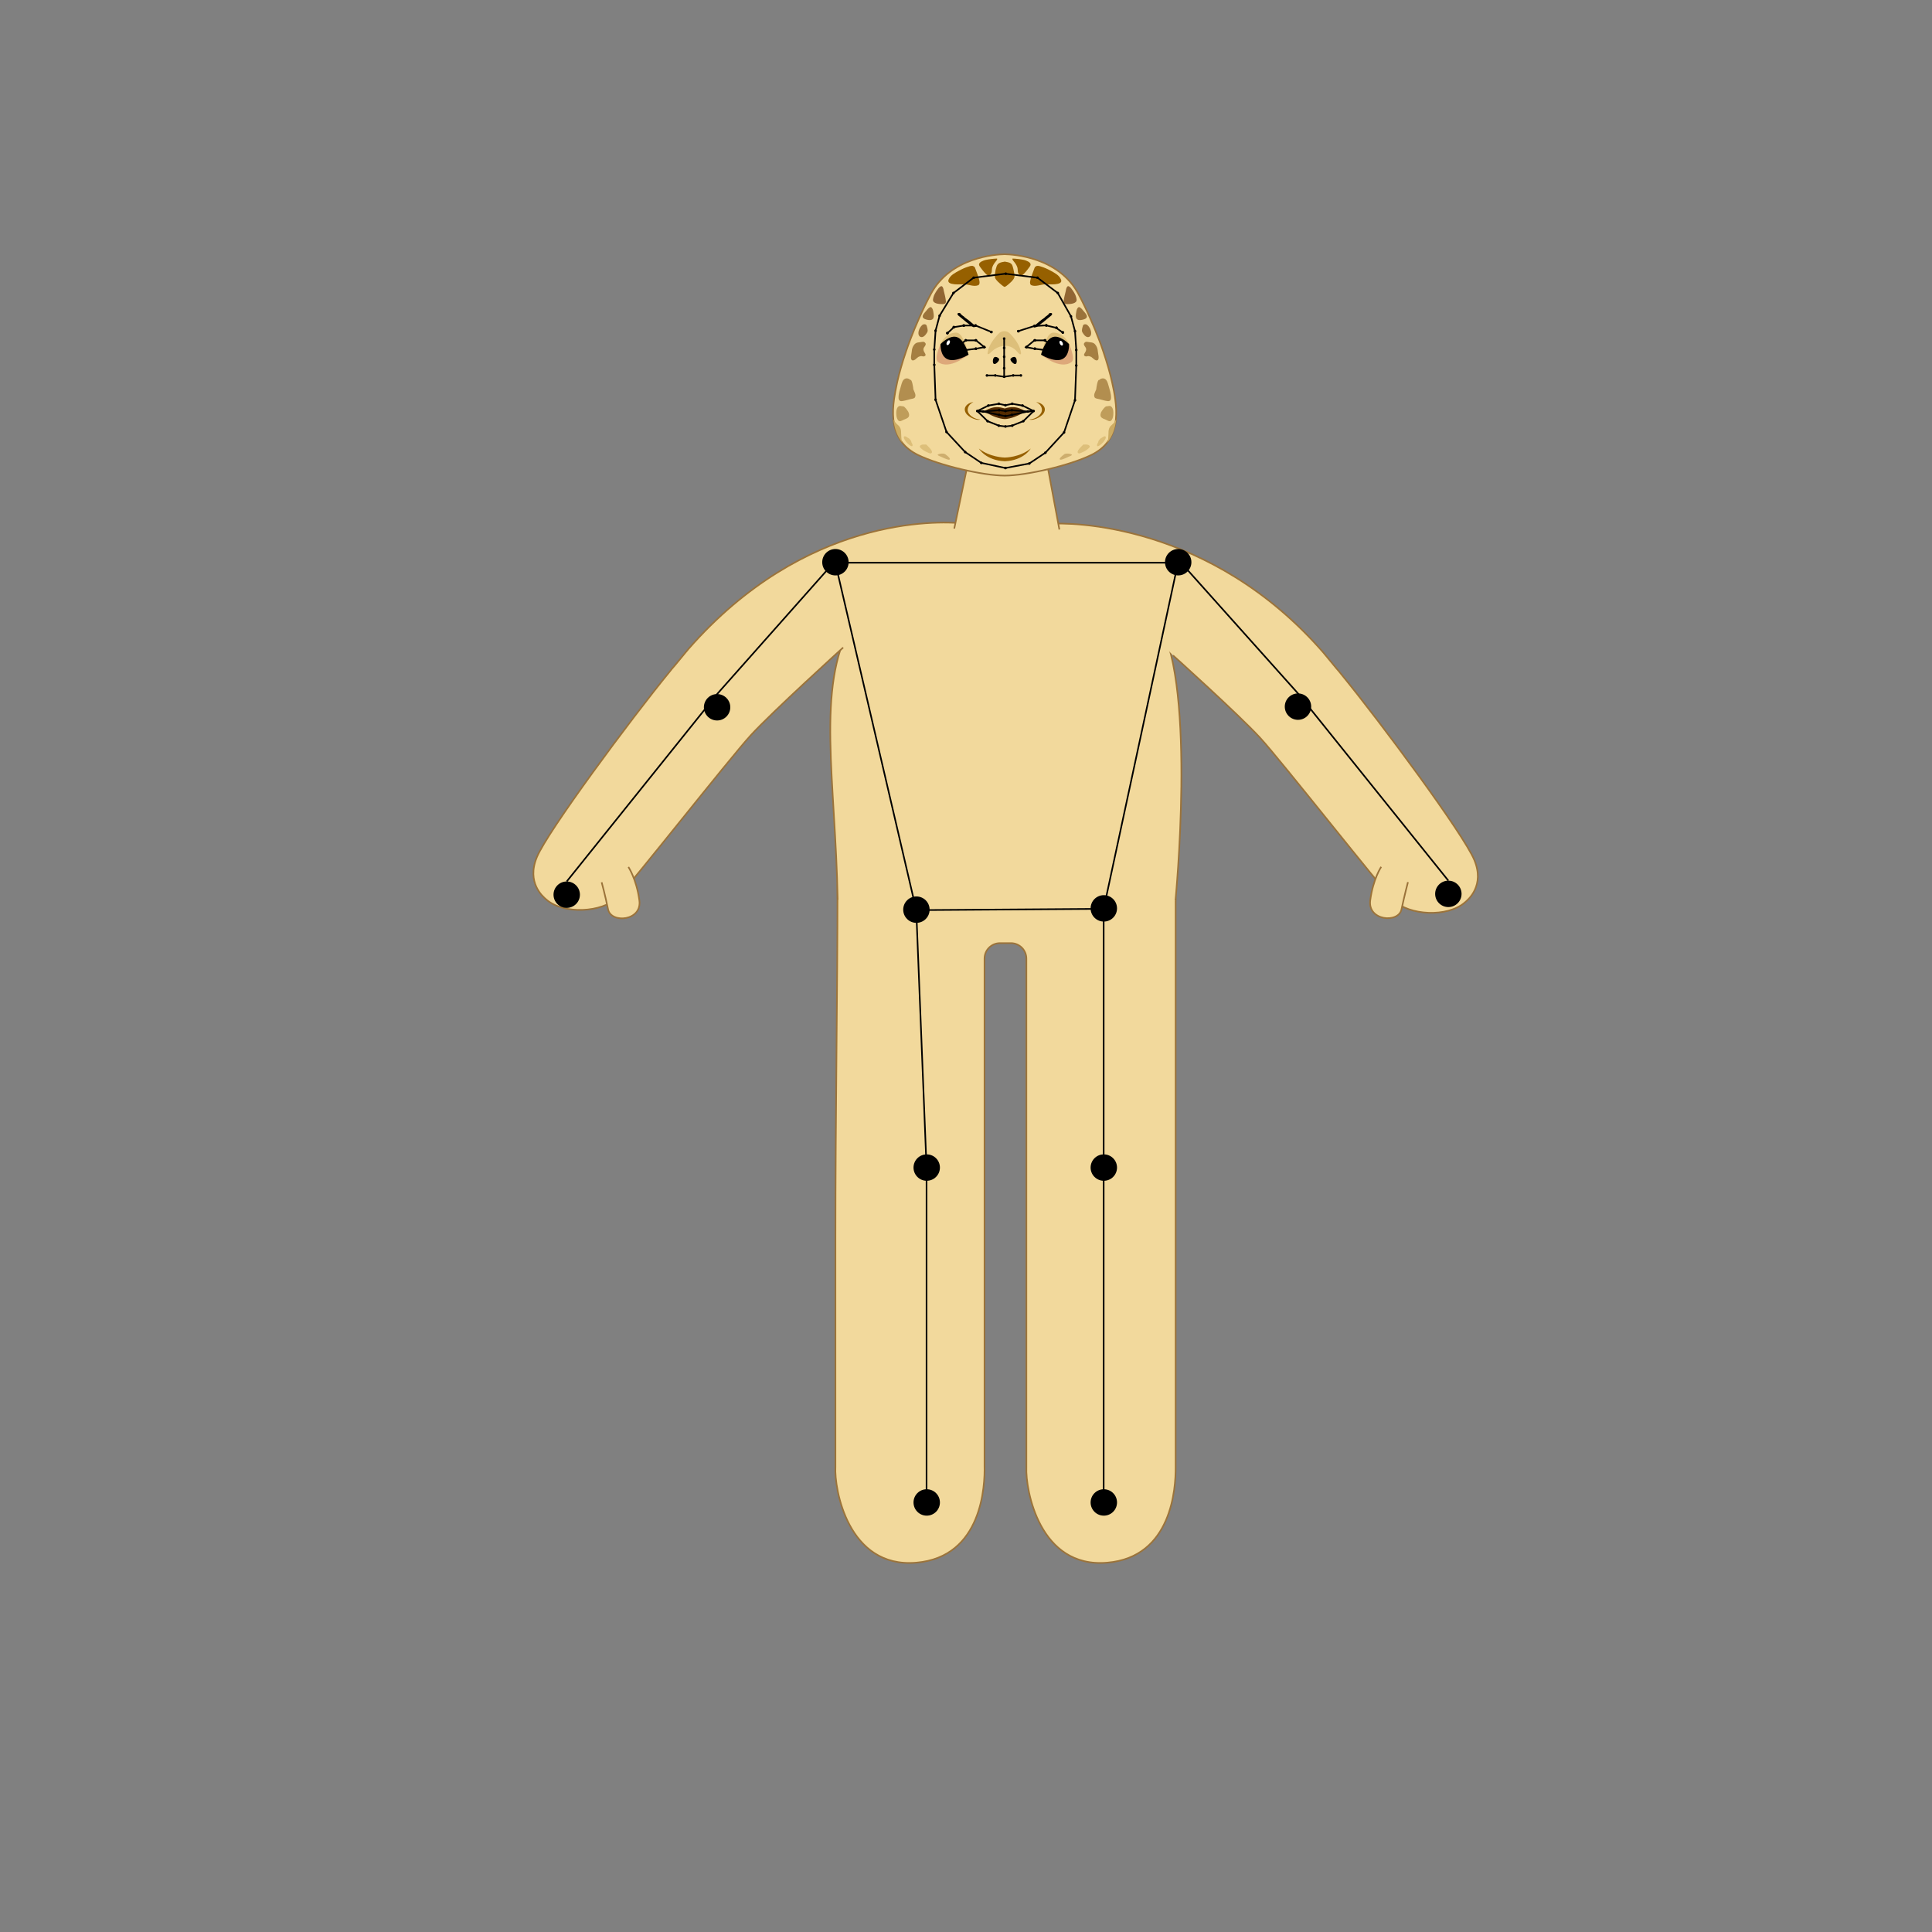 <?xml version="1.0" encoding="utf-8"?>
<!-- Generator: Adobe Illustrator 25.0.0, SVG Export Plug-In . SVG Version: 6.00 Build 0)  -->
<svg version="1.1" id="Layer_1" xmlns="http://www.w3.org/2000/svg" xmlns:xlink="http://www.w3.org/1999/xlink" x="0px" y="0px"
	 viewBox="0 0 1200 1200" style="enable-background:new 0 0 1200 1200;" xml:space="preserve">
<rect x="0" y="0" width="1200" height="1200" fill="#808080" stroke="none"/>
<style type="text/css">
	.st0{fill:#F2D99C;stroke:#9B733A;stroke-miterlimit:10;}
	.st1{fill:#966000;}
	.st2{fill:#916633;}
	.st3{fill:#9B733A;}
	.st4{fill:#A57F42;}
	.st5{fill:#F2D99C;}
	.st6{fill:#B28E4F;}
	.st7{fill:#BF9D5A;}
	.st8{fill:#DDBF7A;}
	.st9{fill:#DDBE78;}
	.st10{fill:#CEAE6E;}
	.st11{fill:#CCAB62;}
	.st12{fill:#DDA87A;}
	.st13{fill:#FFFFFF;}
	.st14{fill:#542B00;}
	.st15{fill:none;stroke:#000000;stroke-miterlimit:10;}
</style>
<g id="illustration">
	<path class="st0" d="M720.6,549.2L520.2,550c0,64.2-1.3,143.2-1.3,219.9v141.2l0,0c-0.8,13.5,7.7,63.1,50.2,59.5
		c41.2-3.5,42.7-48.3,42.4-60.1V771.2V595.4c0-5.3,4.3-9.6,9.6-9.6h6.8c5.3,0,9.6,4.3,9.6,9.6v175.8v139.9c0,0.1,0,0.2,0,0.3
		c-0.6,13.8,8,62.8,50.2,59.2c40.3-3.4,42.6-46.5,42.5-59.3c0-0.1,0-0.1,0-0.2V771.2V558.8C730.2,553.5,725.9,549.2,720.6,549.2z"/>
	<path class="st0" d="M520.3,559.1c-1.4-74.9-13.5-131.9,8.4-171.3c13.4-24.2,29.7-41.7,47.4-52.8c15.5-9.7,32.3-12.4,48.9-12.2
		c16.5,0.2,33.2,3.3,48.6,13.2c17.4,11.1,33.7,28.4,46.9,52c22.5,39.7,9.6,171.3,9.6,171.3"/>
	<path class="st0" d="M904.6,463.8"/>
	<path class="st0" d="M728.6,407.1c0,0,40.9,36.8,54.2,51.3s75.5,93.7,82.9,100.9c9.5,9.3,33.3,10.7,44.2,1.2
		c2-1.7,12.5-10.4,5.8-26.4s-57.7-84.9-82.5-115.2l0,0l0,0c-1-1.3-2-2.5-3-3.6l0,0c-2.2-2.7-4.4-5.4-6.6-8c-1.3-1.6-2-2.4-2-2.4l0,0
		c-70.3-80.3-157.2-80.6-170.1-79.5"/>
	<path class="st0" d="M874.5,547.9c0,0-2.1,8-4,16.9c-1.8,8.8-21.3,7.2-19.4-5.8c1.8-13.2,6.8-20.6,6.8-20.6"/>
	<path class="st0" d="M597.5,325c-15-1.3-97.4-4.7-169.9,78.1l0,0c0,0-0.7,0.8-2,2.4c-2.2,2.6-4.4,5.3-6.6,8l0,0c-1,1.1-2,2.3-3,3.6
		l0,0l0,0c-24.8,30.3-75.8,99.2-82.5,115.2s3.8,24.7,5.8,26.4c10.9,9.5,34.7,8.1,44.2-1.2c7.4-7.2,69.6-86.4,82.9-100.9
		s57.3-54.4,57.3-54.4"/>
	<path class="st0" d="M390.3,538.5c0,0,5,7.4,6.8,20.6c1.9,13-17.5,14.6-19.4,5.8c-1.8-8.9-4-16.9-4-16.9"/>
	<path class="st0" d="M592.7,328.3l8.3-39.6h49.5c0,0,4,21.2,7.5,40.2"/>
	<path class="st0" d="M623.8,295.4c-13.1,0-40.1-6.2-53.8-12.9c-4-2-7.2-4.5-9.5-7.4l0,0c-3.3-4.1-5-9-5.6-14.6
		c-0.4-3.9-0.2-8.1,0.4-12.5c0.5-3.2,1.1-6.8,2-10.8c1.3-5.7,3.1-12,5.4-18.8c0.8-2.4,1.7-4.9,2.7-7.5c1.6-4.2,3.4-8.6,5.4-13.1
		c2.2-5,4.6-10,7.3-15.1c12.2-23,40.5-24.7,45.9-24.8c5.4,0.1,33.7,1.8,45.9,24.8c2.7,5.1,5.1,10.1,7.3,15.1c2,4.5,3.8,8.9,5.4,13.1
		c1,2.5,1.9,5,2.7,7.5c2.3,6.8,4.1,13.1,5.4,18.8c0.9,4,1.6,7.6,2,10.8c0.6,4.4,0.8,8.6,0.4,12.5c-0.6,5.6-2.3,10.5-5.6,14.6l0,0
		c-2.3,2.9-5.5,5.4-9.5,7.4c-13.7,6.7-40.7,12.9-53.8,12.9H623.8z"/>
	<path d="M620.5,222.8c-0.4-0.4-0.9-0.8-1.5-1c-0.7-0.2-1.4-0.2-1.8,0.5c-0.8,1.1-0.9,4.9,1.4,3.5
		C619.3,225.4,621,223.8,620.5,222.8z"/>
	<path d="M627.7,222.8c0.4-0.4,0.9-0.8,1.5-1c0.7-0.2,1.4-0.2,1.8,0.5c0.8,1.1,0.9,4.9-1.4,3.5C628.9,225.4,627.2,223.8,627.7,222.8
		z"/>
	<path class="st1" d="M604.6,249.8c-2.5,0.9-4.4,3.9-3.2,6.4s4.7,4.4,7.5,4.3c-1.5,0.8-4.5-0.4-5.9-1.2c-1.7-1-3.3-2.3-3.7-4.3
		C598.7,251.8,602.4,249.8,604.6,249.8z"/>
	<path class="st1" d="M643.6,249.8c2.5,0.9,4.4,3.9,3.2,6.4s-4.7,4.4-7.5,4.3c1.5,0.8,4.5-0.4,5.9-1.2c1.7-1,3.3-2.3,3.7-4.3
		C649.5,251.8,645.8,249.8,643.6,249.8z"/>
	<path class="st1" d="M624.1,284.2c-0.4,0-9.3-0.2-16.1-5.6c0,0,4.2,7.4,16.1,7.9c11.9-0.5,16.1-7.9,16.1-7.9
		C633.4,284.1,624.5,284.2,624.1,284.2z"/>
	<path class="st1" d="M604.7,165.4c-0.9-0.6-2.3-0.1-3.2,0.2c-2,0.6-4,1.5-5.8,2.5c-2.4,1.3-5.4,2.8-6.5,5.5c-1.7,4,8.3,2.9,9.9,3
		c2.7,0.1,5.7,1.6,8.4,0.6c1.8-0.7,0.5-4,0.1-5.3c-0.5-1.8-1.3-3.5-1.9-5.3c-0.1-0.3-0.3-0.7-0.5-0.9
		C604.8,165.4,604.5,165.5,604.7,165.4z"/>
	<path class="st1" d="M643.5,165.4c0.9-0.6,2.3-0.1,3.2,0.2c2,0.6,4,1.5,5.8,2.5c2.4,1.3,5.4,2.8,6.5,5.5c1.7,4-8.3,2.9-9.9,3
		c-2.7,0.1-5.7,1.6-8.4,0.6c-1.8-0.7-0.5-4-0.1-5.3c0.5-1.8,1.3-3.5,1.9-5.3c0.1-0.3,0.3-0.7,0.5-0.9
		C643.4,165.4,643.7,165.5,643.5,165.4z"/>
	<path class="st1" d="M619.2,160.6c-2.4,0.1-4.9,0.4-7.2,0.9c-1.1,0.3-3.7,1.2-3.9,2.6c-0.1,0.7,0.4,1.4,0.8,1.9
		c0.7,0.9,1.3,1.8,2.1,2.7c1,1,2.2,3,3.7,2.1c1.8-1.1,1.1-3,1.6-4.7c0.4-1.3,1.2-2.5,2.1-3.6C618.9,161.9,619.8,160.8,619.2,160.6z"
		/>
	<path class="st1" d="M629,160.6c2.4,0.1,4.9,0.4,7.2,0.9c1.1,0.3,3.7,1.2,3.9,2.6c0.1,0.7-0.4,1.4-0.8,1.9
		c-0.7,0.9-1.3,1.8-2.1,2.7c-1,1-2.2,3-3.7,2.1c-1.8-1.1-1.1-3-1.6-4.7c-0.4-1.3-1.2-2.5-2.1-3.6C629.3,161.9,628.4,160.8,629,160.6
		z"/>
	<path class="st2" d="M585,177.8C585,177.8,585,177.7,585,177.8c-1.3-0.5-3.3,2.9-3.8,3.7c-0.9,1.4-1.5,2.9-1.7,4.5
		c-0.3,2.7,4.1,2.9,5.9,2.9c1.5,0,2.2-0.4,2.1-2c-0.2-2-0.8-4.3-1.3-6.3C586.1,179.9,585.8,178.2,585,177.8z"/>
	<path class="st2" d="M663.2,177.8C663.2,177.8,663.2,177.7,663.2,177.8c1.3-0.5,3.3,2.9,3.8,3.7c0.9,1.4,1.5,2.9,1.7,4.5
		c0.3,2.7-4.1,2.9-5.9,2.9c-1.5,0-2.2-0.4-2.1-2c0.2-2,0.8-4.3,1.3-6.3C662.1,179.9,662.4,178.2,663.2,177.8z"/>
	<path class="st3" d="M577.5,190.9c-1,0.6-1.7,1.5-2.4,2.4c-0.7,0.8-2.1,2.2-2,3.4c0,0.6,0.6,1.1,1.2,1.4c0.9,0.4,2.5,0.8,3.5,0.7
		c3.1-0.3,2.1-3.6,1.8-5.7C579.4,191.9,578.5,190.2,577.5,190.9z"/>
	<path class="st3" d="M670.7,190.9c1,0.6,1.7,1.5,2.4,2.4c0.7,0.8,2.1,2.2,2,3.4c0,0.6-0.6,1.1-1.2,1.4c-0.9,0.4-2.5,0.8-3.5,0.7
		c-3.1-0.3-2.1-3.6-1.8-5.7C668.8,191.9,669.7,190.2,670.7,190.9z"/>
	<path class="st3" d="M575.6,202.4c-0.2-0.9-1.2-1.2-2.1-0.9c-1.1,0.4-1.9,1.8-2.4,2.7c-0.7,1.5-1.2,4.1,0.5,5c1.7,0.8,3.2-1,4-2.3
		C576.5,205.7,576.3,204.7,575.6,202.4z"/>
	<path class="st3" d="M672.6,202.4c0.2-0.9,1.2-1.2,2.1-0.9c1.1,0.4,1.9,1.8,2.4,2.7c0.7,1.5,1.2,4.1-0.5,5c-1.7,0.8-3.2-1-4-2.3
		C671.7,205.7,671.9,204.7,672.6,202.4z"/>
	<path class="st4" d="M574.6,212.9c-0.1-0.1-0.2-0.2-0.3-0.3c-0.7-0.5-1.1-0.3-1.9-0.2c-1.6,0.3-3.2,0.1-4.4,1.5
		c-1.1,1.3-1.6,2.7-1.7,4.5c-0.1,1.2-1,4.3,0,5.2c1.3,1.1,3.1-1.3,4.1-1.9c0.6-0.3,1.4-0.6,2.1-0.5c0.7,0.1,1.1,0.4,1.8,0
		c1.2-0.6,0.3-1.6-0.2-2.5c-0.6-1-0.8-2-0.1-3C574.6,214.8,575.5,213.8,574.6,212.9z"/>
	<path class="st4" d="M673.6,212.9c0.1-0.1,0.2-0.2,0.3-0.3c0.7-0.5,1.1-0.3,1.9-0.2c1.6,0.3,3.2,0.1,4.4,1.5
		c1.1,1.3,1.6,2.7,1.7,4.5c0.1,1.2,1,4.3,0,5.2c-1.3,1.1-3.1-1.3-4.1-1.9c-0.6-0.3-1.4-0.6-2.1-0.5c-0.7,0.1-1.1,0.4-1.8,0
		c-1.2-0.6-0.3-1.6,0.2-2.5c0.6-1,0.8-2,0.1-3C673.6,214.8,672.7,213.8,673.6,212.9z"/>
	<path class="st5" d="M571,225.2c-1.2-1-3.5,1.1-4.4,1.8c-1.6,1.3-2.3,2.4-0.9,4.3c0.6,0.8,1.8,2.3,2.9,2.3c0.9,0.1,2.2-1.1,2.9-1.6
		c1.2-0.8,1-1.6,0.6-2.9C571.9,228.3,571.4,225.4,571,225.2z"/>
	<path class="st6" d="M565.4,236c-0.7-0.9-2.4-1.3-3.4-0.7c-1.4,0.7-1.9,2.7-2.3,4.1c-0.7,2.6-1.7,5.1-1.6,7.9
		c0.1,1.4,1,2.1,2.4,1.8c1.6-0.2,3.3-0.8,5-1.2c0.8-0.2,2.4-0.3,2.8-1.1c0.9-1.6-0.5-3.6-1-5C567.3,241.2,566.5,235.3,565.4,236z"/>
	<path class="st6" d="M682.8,236c0.7-0.9,2.4-1.3,3.4-0.7c1.4,0.7,1.9,2.7,2.3,4.1c0.7,2.6,1.7,5.1,1.6,7.9c-0.1,1.4-1,2.1-2.4,1.8
		c-1.6-0.2-3.3-0.8-5-1.2c-0.8-0.2-2.4-0.3-2.8-1.1c-0.9-1.6,0.5-3.6,1-5C680.9,241.2,681.7,235.3,682.8,236z"/>
	<path class="st7" d="M561.1,252.4c-1.3,0-2.3-0.8-3.4,0.4c-1,1.2-1.1,3-1,4.4c0,1.2,0.3,2.8,1.1,3.8c1.1,1.3,2.4,0.2,3.5-0.3
		c0.9-0.4,2.4-0.8,3-1.7c0.7-0.9,0.3-2.2-0.1-3.1C563.6,254.8,562,252.6,561.1,252.4z"/>
	<path class="st7" d="M687.1,252.4c1.3,0,2.3-0.8,3.4,0.4c1,1.2,1.1,3,1,4.4c0,1.2-0.3,2.8-1.1,3.8c-1.1,1.3-2.4,0.2-3.5-0.3
		c-0.9-0.4-2.4-0.8-3-1.7c-0.7-0.9-0.3-2.2,0.1-3.1C684.6,254.8,686.2,252.6,687.1,252.4z"/>
	<path class="st8" d="M575.3,276.1c-1.1,0.1-2.2-0.2-3.2,0.3c-1.3,0.8-0.8,1.4,0.1,2.2c1.1,1,2.2,1.7,3.7,2.3
		c0.5,0.2,1.7,0.9,2.3,0.7C580.6,280.7,575.9,276.8,575.3,276.1z"/>
	<path class="st8" d="M672.9,276.1c1.1,0.1,2.2-0.2,3.2,0.3c1.3,0.8,0.8,1.4-0.1,2.2c-1.1,1-2.2,1.7-3.7,2.3
		c-0.5,0.2-1.7,0.9-2.3,0.7C667.6,280.7,672.3,276.8,672.9,276.1z"/>
	<path class="st9" d="M564.7,272.4c-0.7-0.3-2.1-1.6-2.9-1.4c-1.3,0.4,0.7,3.1,1.1,3.6c0.4,0.5,4.2,4.3,3.9,1.6
		c-0.1-0.5-0.5-1.1-0.7-1.5c-0.1-0.3-0.1-0.7-0.3-1C565.5,273.2,564.9,272.7,564.7,272.4z"/>
	<path class="st9" d="M683.5,272.4c0.7-0.3,2.1-1.6,2.9-1.4c1.3,0.4-0.7,3.1-1.1,3.6c-0.4,0.5-4.2,4.3-3.9,1.6
		c0.1-0.5,0.5-1.1,0.7-1.5c0.1-0.3,0.1-0.7,0.3-1C682.7,273.2,683.3,272.7,683.5,272.4z"/>
	<path class="st10" d="M587.6,282.5c-0.8-1.2-4.4-0.9-5.3,0c0.5,0.6,1.5,0.9,2.2,1.2c0.7,0.3,1.4,0.7,2.2,1c0.5,0.2,2.3,1,2.9,0.8
		C591,285.1,588.3,283,587.6,282.5z"/>
	<path class="st10" d="M660.6,282.5c0.8-1.2,4.4-0.9,5.3,0c-0.5,0.6-1.5,0.9-2.2,1.2c-0.7,0.3-1.4,0.7-2.2,1c-0.5,0.2-2.3,1-2.9,0.8
		C657.2,285.1,659.9,283,660.6,282.5z"/>
	<path class="st11" d="M560.5,275c-3.3-4.1-5-9-5.6-14.6c0.3,0.6,0.7,1.2,1.1,1.8c0.9,1.3,2.3,2,3,3.3c0.6,1,0.7,2.3,0.7,3.5
		c0.1,1.7,0.1,3.3,0.4,5C560.3,274.2,560.4,274.6,560.5,275z"/>
	<path class="st11" d="M687.7,275c3.3-4.1,5-9,5.6-14.6c-0.3,0.6-0.7,1.2-1.1,1.8c-0.9,1.3-2.3,2-3,3.3c-0.6,1-0.7,2.3-0.7,3.5
		c-0.1,1.7-0.1,3.3-0.4,5C687.9,274.2,687.8,274.6,687.7,275z"/>
	<path class="st1" d="M624.1,162.5c-2,0.4-4.1,0.5-5,2.7c-0.4,1.2-0.8,2.5-0.9,3.7c-0.2,1.1-0.5,2.3-0.2,3.5c0.6,1.8,2.7,3.3,4,4.5
		c0.5,0.4,1.3,1.1,2,1.3c0.7-0.2,1.5-0.9,2-1.3c1.4-1.2,3.4-2.8,4-4.5c0.4-1.1,0-2.3-0.2-3.5c-0.2-1.2-0.5-2.5-0.9-3.7
		C628.2,163,626.1,162.9,624.1,162.5z"/>
	<path class="st8" d="M634.2,219.2c-0.6-4.7-4.1-9.2-6.9-12c-1.9-2-5.1-2-7,0c-2.8,2.9-6.3,7.3-6.9,12c0,0-0.3,2.1,2.2-0.5
		c3-3.1,10.6-7,16.4,0C634.3,221.5,634.2,219.2,634.2,219.2z"/>
	<g>
		<path d="M596.4,194.5c-0.7-0.3-2.1-0.1-1.6,0.9c0.2,0.5,0.9,1,1.3,1.3c0.8,0.6,1.4,1.2,2.2,1.8c1.3,1.1,2.7,2.3,4.2,3.3
			c0.6,0.4,1.9,1.7,2.7,1.4c1.5-0.4-1-2.1-1.3-2.4c-0.9-0.7-1.8-1.6-2.8-2.3c-0.9-0.6-1.7-1.1-2.4-1.9
			C597.6,195.9,596.7,195.1,596.4,194.5z"/>
		<circle id="rightBrow1_1_" cx="592.4" cy="203.2" r="0.8"/>
		<circle id="rightBrow4_1_" cx="615.7" cy="206.2" r="0.8"/>
		<circle id="rightBrow3_1_" cx="605.9" cy="202.2" r="0.8"/>
		<circle id="rightBrow0_1_" cx="588.4" cy="206.9" r="0.8"/>
		<circle id="rightBrow2_1_" cx="598.6" cy="202.2" r="0.8"/>
	</g>
	<g>
		<path d="M651.8,194.5c0.7-0.3,2.1-0.1,1.6,0.9c-0.2,0.5-0.9,1-1.3,1.3c-0.8,0.6-1.4,1.2-2.2,1.8c-1.3,1.1-2.7,2.3-4.2,3.3
			c-0.6,0.4-1.9,1.7-2.7,1.4c-1.5-0.4,1-2.1,1.3-2.4c0.9-0.7,1.8-1.6,2.8-2.3c0.9-0.6,1.7-1.1,2.4-1.9
			C650.6,195.9,651.5,195.1,651.8,194.5z"/>
		<circle id="leftBrow1_1_" cx="656.1" cy="203.6" r="0.8"/>
		<circle id="leftBrow4_1_" cx="632.5" cy="205.7" r="0.8"/>
		<circle id="leftBrow3_1_" cx="642.5" cy="202.5" r="0.8"/>
		<circle id="leftBrow0_1_" cx="660.1" cy="206.5" r="0.8"/>
		<circle id="leftBrow2_1_" cx="649.8" cy="202.1" r="0.8"/>
	</g>
	<g>
		<path class="st12" d="M584.1,213.7c0,0.5-4.2,9.2-1.4,11.2c7.2,5.2,18.8-4.6,18.8-4.6L584.1,213.7z"/>
		<path class="st8" d="M584.1,213.7c0,0,3-7,9.7-7.1c2.2,0,3.4,2,4.8,4.6c1.4,2.6,3,9,3,9L584.1,213.7z"/>
		<path d="M601.6,220.3c0,0-8,4.9-12.9,2.9c-5-2-4.5-9.5-4.5-9.5s6-6.3,10.7-4.1C599.5,211.7,601.6,220.3,601.6,220.3z"/>
		
			<ellipse transform="matrix(0.442 -0.897 0.897 0.442 137.613 647.174)" class="st13" cx="589.1" cy="212.9" rx="1.6" ry="0.9"/>
		<circle id="rightEye0_1_" cx="594.6" cy="215.1" r="0.8"/>
		<circle id="rightEye1_1_" cx="599.8" cy="211.4" r="0.8"/>
		<circle id="rightEye5_1_" cx="599.8" cy="217.4" r="0.8"/>
		<circle id="rightEye2_1_" cx="606.1" cy="211.4" r="0.8"/>
		<circle id="rightEye3_1_" cx="611.3" cy="215.6" r="0.8"/>
		<circle id="rightEye4_1_" cx="606.1" cy="216.6" r="0.8"/>
	</g>
	<g>
		<path class="st12" d="M664.1,213.7c0,0.5,4.2,9.2,1.4,11.2c-7.2,5.2-18.8-4.6-18.8-4.6L664.1,213.7z"/>
		<path class="st8" d="M664.1,213.7c0,0-3-7-9.7-7.1c-2.2,0-3.4,2-4.8,4.6c-1.4,2.6-3,9-3,9L664.1,213.7z"/>
		<path d="M646.6,220.3c0,0,8,4.9,12.9,2.9c5-2,4.5-9.5,4.5-9.5s-6-6.3-10.7-4.1C648.7,211.7,646.6,220.3,646.6,220.3z"/>
		
			<ellipse transform="matrix(0.897 -0.442 0.442 0.897 -26.227 313.405)" class="st13" cx="659.1" cy="213" rx="0.9" ry="1.6"/>
		<circle id="leftEye0_1_" cx="654.2" cy="215.1" r="0.8"/>
		<circle id="leftEye1_1_" cx="649" cy="211.4" r="0.8"/>
		<circle id="leftEye5_1_" cx="649" cy="217.4" r="0.8"/>
		<circle id="leftEye2_1_" cx="642.7" cy="211.4" r="0.8"/>
		<circle id="leftEye3_1_" cx="637.5" cy="215.6" r="0.8"/>
		<circle id="leftEye4_1_" cx="642.7" cy="216.6" r="0.8"/>
	</g>
	<path class="st14" d="M624.1,253.7c-0.3,0-2.2-0.7-4.1-0.8c-3-0.1-4.7,0.4-8.9,2.5c0.4,0.2,1.5,1,2,1.2c1.8,0.9,3.2,1.7,5.1,2.4
		c1.7,0.6,4.3,1.3,5.9,1.3s4.2-0.7,5.9-1.3c1.9-0.7,3.3-1.4,5.1-2.4c0.5-0.3,1.6-1,2-1.2c-4.2-2.1-5.9-2.6-8.9-2.5
		C626.3,253,624.4,253.6,624.1,253.7z"/>
</g>
<g id="skeleton_1_">
	<polygon class="st15" points="518.8,349.5 569.1,565.3 685.5,564.5 731.7,349.5 	"/>
	<polyline class="st15" points="517.8,349.5 445.4,431.1 352,547.5 	"/>
	<polyline class="st15" points="733.2,349.1 806.2,430.7 899.6,547 	"/>
	<polyline class="st15" points="569.1,565.3 575.5,725.5 575.5,933.5 	"/>
	<polyline class="st15" points="685.5,564.5 685.5,725.5 685.5,933.5 	"/>
	<polyline class="st15" points="624.5,170 604.7,172.5 592.2,182 583.6,196.1 581.1,205.4 580.3,217.1 580.3,226.6 581.1,248.3 
		587.9,268.3 599.5,280.8 609.5,287.5 624.5,290.7 639.3,287.9 649.3,281.2 660.9,268.6 667.7,248.6 668.5,227 668.5,217.4 
		667.7,205.7 665.2,196.5 657,182 644.4,172.5 624.5,170 	"/>
	<polyline class="st15" points="588.5,206.9 592.5,203.2 598.7,202.2 606,202.2 615.8,206.2 	"/>
	<polygon class="st15" points="594.7,215.1 599.9,211.4 606.2,211.4 611.4,215.6 606.2,216.6 599.9,217.4 	"/>
	<polyline class="st15" points="613,233.2 618.2,233.2 623.7,234 623.7,228.7 623.7,221.6 623.7,216.1 623.7,210.3 	"/>
	<polyline class="st15" points="660,206.5 656,203.6 649.7,202.1 642.4,202.5 632.4,205.7 	"/>
	<polygon class="st15" points="654.1,215.1 648.8,211.4 642.5,211.4 637.4,215.6 642.5,216.6 648.8,217.4 	"/>
	<polyline class="st15" points="634.1,233.2 629.1,233.2 623.7,234 	"/>
	<polygon class="st15" points="607,255.3 613.9,251.9 620.4,250.8 624.5,251.7 628.7,250.8 635.1,251.9 642,255.3 635.6,261.6 
		628.5,264.4 624.5,264.9 620.4,264.4 613.4,261.6 	"/>
	<polyline class="st15" points="607,255.3 610.6,255.6 620.6,254.8 624.5,255.3 628.5,254.8 638.4,255.6 642,255.3 	"/>
	<polyline class="st15" points="607,255.3 610.6,255.6 620.6,257.7 624.5,258.5 628.5,257.7 638.4,255.6 642,255.3 	"/>
	<circle id="rightShoulder" cx="518.9" cy="349.2" r="8.2"/>
	<circle id="rightElbow" cx="445.4" cy="439.3" r="8.2"/>
	<circle id="rightWrist" cx="352" cy="555.7" r="8.2"/>
	<circle id="rightHip" cx="569.2" cy="565" r="8.2"/>
	<circle id="rightKnee" cx="575.6" cy="725.2" r="8.2"/>
	<circle id="rightAnkle" cx="575.6" cy="933.2" r="8.2"/>
	<circle id="leftElbow" cx="806.2" cy="438.9" r="8.2"/>
	<circle id="leftWrist" cx="899.6" cy="555.2" r="8.2"/>
	<circle id="leftHip" cx="685.6" cy="564.2" r="8.2"/>
	<circle id="leftKnee" cx="685.6" cy="725.2" r="8.2"/>
	<circle id="leftAnkle" cx="685.6" cy="933.2" r="8.2"/>
	<circle id="rightEye0" cx="594.7" cy="215.1" r="0.8"/>
	<circle id="rightBrow1" cx="592.5" cy="203.2" r="0.8"/>
	<circle id="rightBrow4" cx="615.8" cy="206.2" r="0.8"/>
	<circle id="nose1" cx="623.7" cy="216.1" r="0.8"/>
	<circle id="rightBrow3" cx="606" cy="202.2" r="0.8"/>
	<circle id="rightEye1" cx="599.9" cy="211.4" r="0.8"/>
	<circle id="rightBrow0" cx="588.5" cy="206.9" r="0.8"/>
	<circle id="rightBrow2" cx="598.7" cy="202.2" r="0.8"/>
	<circle id="rightEye5" cx="599.9" cy="217.4" r="0.8"/>
	<circle id="rightEye2" cx="606.2" cy="211.4" r="0.8"/>
	<circle id="rightEye3" cx="611.4" cy="215.6" r="0.8"/>
	<circle id="nose0" cx="623.7" cy="210.3" r="0.8"/>
	<circle id="nose3" cx="623.7" cy="228.7" r="0.8"/>
	<circle id="rightNose0" cx="613" cy="233.2" r="0.8"/>
	<circle id="rightMouthCorner" cx="607" cy="255.3" r="0.8"/>
	<circle id="rightNose1" cx="618.2" cy="233.2" r="0.8"/>
	<circle id="rightUpperLipTop0" cx="613.9" cy="251.9" r="0.8"/>
	<circle id="nose2" cx="623.7" cy="221.6" r="0.8"/>
	<circle id="nose4" cx="623.7" cy="234" r="0.8"/>
	<circle id="upperLipTopMid" cx="624.5" cy="251.7" r="0.8"/>
	<circle id="rightUpperLipTop1" cx="620.4" cy="250.8" r="0.8"/>
	<path id="rightMiddleLip" d="M610.6,254.8c0.4,0,0.8,0.4,0.8,0.8c0,0.4-0.4,0.8-0.8,0.8s-0.8-0.4-0.8-0.8S610.2,254.8,610.6,254.8z
		"/>
	<circle id="lowerLipBottomMid" cx="624.5" cy="264.9" r="0.8"/>
	<circle id="upperLipBottomMid" cx="624.5" cy="255.3" r="0.8"/>
	<circle id="lowerLipTopMid" cx="624.5" cy="258.4" r="0.8"/>
	<circle id="rightUpperLipBottom1" cx="620.6" cy="254.8" r="0.8"/>
	<circle id="rightLowerLipTop0" cx="620.6" cy="257.7" r="0.8"/>
	<circle id="rightLowerLipBottom1" cx="620.4" cy="264.4" r="0.8"/>
	<circle id="rightLowerLipBottom0" cx="613.4" cy="261.6" r="0.8"/>
	<circle id="rightEye4" cx="606.2" cy="216.6" r="0.8"/>
	<circle id="jawMid" cx="624.5" cy="290.7" r="0.8"/>
	<circle id="rightJaw7" cx="609.5" cy="287.5" r="0.8"/>
	<circle id="rightJaw6" cx="599.5" cy="280.8" r="0.8"/>
	<circle id="rightJaw5" cx="587.9" cy="268.3" r="0.8"/>
	<circle id="rightJaw4" cx="581.1" cy="248.3" r="0.8"/>
	<circle id="rightJaw3" cx="580.3" cy="226.6" r="0.8"/>
	<circle id="rightJaw2" cx="580.3" cy="217.1" r="0.8"/>
	<circle id="rightJaw1" cx="581.1" cy="205.4" r="0.8"/>
	<circle id="rightJaw0" cx="583.6" cy="196.1" r="0.8"/>
	<circle id="topMid" cx="624.7" cy="170" r="0.8"/>
	<circle id="leftTop0" cx="644.4" cy="172.5" r="0.8"/>
	<circle id="leftTop1" cx="657" cy="182" r="0.8"/>
	<circle id="leftEye0" cx="654.3" cy="215.1" r="0.8"/>
	<circle id="leftBrow1" cx="656.2" cy="203.6" r="0.8"/>
	<circle id="leftBrow4" cx="632.6" cy="205.7" r="0.8"/>
	<circle id="leftBrow3" cx="642.6" cy="202.5" r="0.8"/>
	<circle id="leftEye1" cx="649.1" cy="211.4" r="0.8"/>
	<circle id="leftBrow0" cx="660.2" cy="206.5" r="0.8"/>
	<circle id="leftBrow2" cx="649.9" cy="202.1" r="0.8"/>
	<circle id="leftEye5" cx="649.1" cy="217.4" r="0.8"/>
	<circle id="leftEye2" cx="642.8" cy="211.4" r="0.8"/>
	<circle id="leftEye3" cx="637.6" cy="215.6" r="0.8"/>
	<circle id="leftNose0" cx="634.1" cy="233.2" r="0.8"/>
	<circle id="leftMouthCorner" cx="642" cy="255.3" r="0.8"/>
	<circle id="leftNose1" cx="629.3" cy="233.2" r="0.8"/>
	<circle id="leftUpperLipTop0" cx="635.1" cy="251.9" r="0.8"/>
	<circle id="leftUpperLipTop1" cx="628.7" cy="250.8" r="0.8"/>
	<path id="leftMiddleLip" d="M638.4,254.8c0.4,0,0.8,0.4,0.8,0.8c0,0.4-0.4,0.8-0.8,0.8s-0.8-0.4-0.8-0.8S638,254.8,638.4,254.8z"/>
	<circle id="leftUpperLipBottom1" cx="628.5" cy="254.8" r="0.8"/>
	<circle id="leftLowerLipTop0" cx="628.5" cy="257.7" r="0.8"/>
	<circle id="leftLowerLipBottom1" cx="628.7" cy="264.4" r="0.8"/>
	<circle id="leftLowerLipBottom0" cx="635.6" cy="261.6" r="0.8"/>
	<circle id="leftEye4" cx="642.8" cy="216.6" r="0.8"/>
	<circle id="leftJaw7" cx="639.3" cy="287.9" r="0.8"/>
	<circle id="leftJaw6" cx="649.3" cy="281.2" r="0.8"/>
	<circle id="leftJaw5" cx="660.9" cy="268.6" r="0.8"/>
	<circle id="leftJaw4" cx="667.7" cy="248.6" r="0.8"/>
	<circle id="leftJaw3" cx="668.5" cy="227" r="0.8"/>
	<circle id="leftJaw2" cx="668.5" cy="217.4" r="0.8"/>
	<circle id="leftJaw1" cx="667.7" cy="205.7" r="0.8"/>
	<circle id="leftJaw0" cx="665.2" cy="196.5" r="0.8"/>
	<circle id="rightTop0" cx="604.8" cy="172.5" r="0.8"/>
	<circle id="rightTop1" cx="592.2" cy="182" r="0.8"/>
	<circle id="leftShoulder" cx="731.8" cy="349.2" r="8.2"/>
</g>
</svg>
